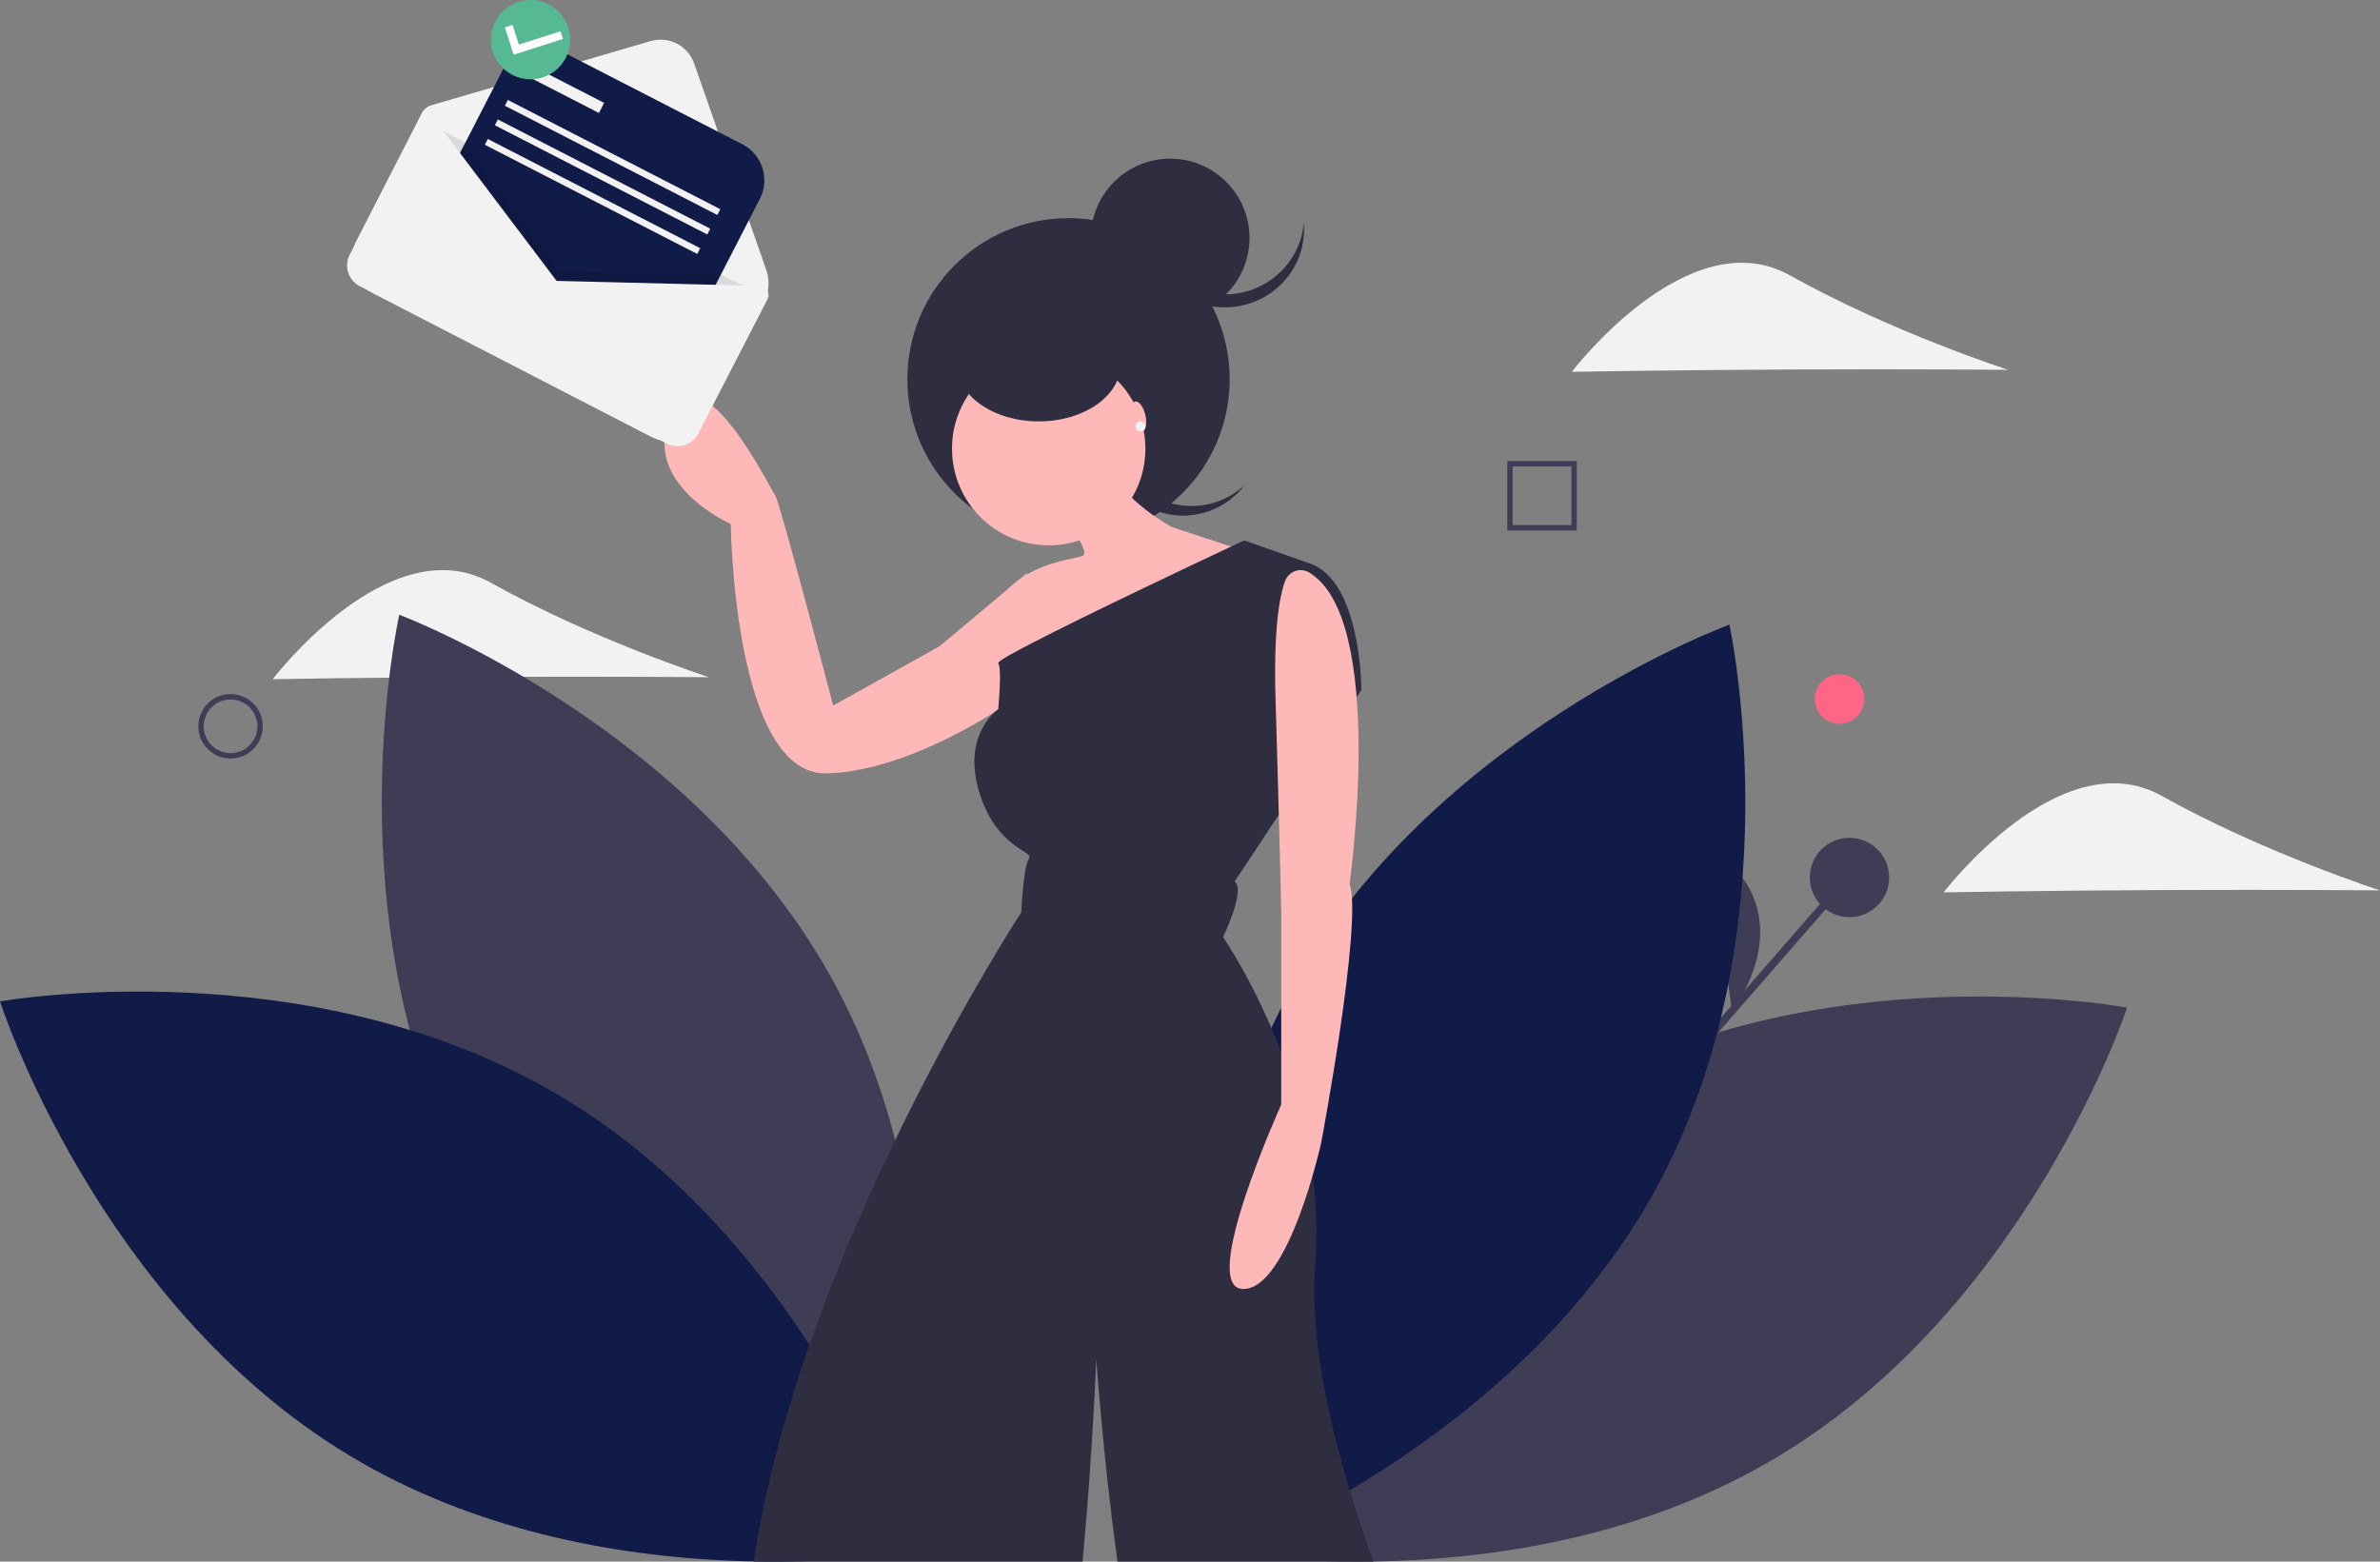 <svg width="480" height="315" viewBox="0 0 480 315" fill="none" xmlns="http://www.w3.org/2000/svg">
<rect x="0" y="0" width="480" height="315" fill="#808080" stroke="none"/>
<path d="M99.08 136.533C74.78 136.644 55 137 55 137C55 137 78.511 106.094 98.992 117.545C119.473 128.995 143 136.598 143 136.598C143 136.598 123.381 136.421 99.08 136.533Z" fill="#F2F2F2"/>
<path d="M371 146C373.761 146 376 143.761 376 141C376 138.239 373.761 136 371 136C368.239 136 366 138.239 366 141C366 143.761 368.239 146 371 146Z" fill="#FF6584"/>
<path d="M333.99 220.314L371.977 176.693L373.149 177.714L335.162 221.335L333.99 220.314Z" fill="#3F3D56"/>
<path d="M373 185C377.418 185 381 181.418 381 177C381 172.582 377.418 169 373 169C368.582 169 365 172.582 365 177C365 181.418 368.582 185 373 185Z" fill="#3F3D56"/>
<path d="M349.286 204C349.286 204 364.646 184.427 345 171L349.286 204Z" fill="#3F3D56"/>
<path d="M94.578 238.405C122.726 290.596 182.467 313 182.467 313C182.467 313 196.57 250.786 168.422 198.595C140.274 146.404 80.533 124 80.533 124C80.533 124 66.43 186.214 94.578 238.405Z" fill="#3F3D56"/>
<path d="M113.621 221.46C164.431 252.116 184 313.008 184 313.008C184 313.008 121.189 324.196 70.379 293.54C19.569 262.884 0 201.992 0 201.992C0 201.992 62.811 190.804 113.621 221.46Z" fill="#111B47"/>
<path d="M315.194 221.73C264.108 251.967 244 312.75 244 312.75C244 312.75 306.719 324.508 357.806 294.27C408.892 264.033 429 203.25 429 203.25C429 203.25 366.281 191.492 315.194 221.73Z" fill="#3F3D56"/>
<path d="M333.739 240.221C305.134 292.135 245.207 314 245.207 314C245.207 314 231.657 251.694 260.261 199.779C288.866 147.865 348.793 126 348.793 126C348.793 126 362.343 188.306 333.739 240.221Z" fill="#111B47"/>
<path d="M229.881 98.04C223.866 92.597 223.024 83.451 227.944 77C227.63 77.295 227.323 77.6 227.029 77.926C221.25 84.319 221.747 94.189 228.138 99.969C234.528 105.75 244.393 105.254 250.171 98.86C250.465 98.535 250.739 98.198 251 97.856C245.079 103.401 235.898 103.481 229.881 98.04Z" fill="#2F2E41"/>
<path d="M215.5 109C233.449 109 248 94.449 248 76.5C248 58.551 233.449 44 215.5 44C197.551 44 183 58.551 183 76.5C183 94.449 197.551 109 215.5 109Z" fill="#2F2E41"/>
<path d="M206.238 118.031L207.212 115.526L189.476 130.365L168.038 142.314C168.038 142.314 157.123 100.686 156.344 99.915C155.564 99.144 141.532 69.85 135.295 83.726C129.058 97.602 147.378 105.697 147.378 105.697C147.378 105.697 147.963 156.383 166.673 155.998C185.384 155.612 208.576 138.845 208.966 137.303C209.356 135.762 206.238 118.031 206.238 118.031Z" fill="#FFB8B8"/>
<path d="M211.5 110C222.27 110 231 101.27 231 90.5C231 79.73 222.27 71 211.5 71C200.73 71 192 79.73 192 90.5C192 101.27 200.73 110 211.5 110Z" fill="#FFB8B8"/>
<path d="M214.879 104.75C214.879 104.75 219.943 111.318 218.385 112.091C216.827 112.864 207.868 113.25 202.414 119.818C196.961 126.386 209.036 143 209.036 143L255 112.477L236.303 106.295C236.303 106.295 223.449 99.341 223.838 92L214.879 104.75Z" fill="#FFB8B8"/>
<path d="M277 315H225.37C222.445 293.663 221.093 274.109 221.093 274.109C221.093 274.109 220.339 293.778 218.331 315H152C161.403 252.159 205.978 184.016 205.978 184.016C205.978 184.016 206.366 174.733 207.529 173.185C208.693 171.642 200.941 171.255 197.451 159.655C195.323 152.574 197.236 147.941 199.055 145.41C199.679 144.497 200.447 143.692 201.329 143.025C201.329 143.025 202.105 134.908 201.329 133.747C201.23 133.596 201.995 133.062 203.41 132.251C204.589 131.572 206.219 130.698 208.169 129.694C219.338 123.915 240.957 113.691 248.363 110.208C249.987 109.439 250.931 109 250.931 109L264.107 113.639C274.568 117.117 274.568 139.16 274.568 139.16L273.976 140.06L258.164 163.959L248.992 177.829C251.319 179.372 246.67 189.041 246.67 189.041C246.67 189.041 253.295 198.539 258.682 213.035C261.729 221.104 263.807 229.504 264.872 238.06C265.551 243.605 265.685 249.203 265.27 254.774C263.834 273.402 270.218 296.042 277 315Z" fill="#2F2E41"/>
<path d="M263.951 115.434C263.091 114.946 262.063 114.865 261.139 115.214C260.216 115.564 259.492 116.307 259.161 117.246C258.007 120.454 256.838 127.142 257.255 141.048C258.021 166.62 258.404 184.057 258.404 184.057V222.803C258.404 222.803 241.551 260 250.744 260C259.936 260 266.447 230.553 266.447 230.553C266.447 230.553 274.874 185.994 272.192 178.245C272.192 178.245 279.752 124.71 263.951 115.434Z" fill="#FFB8B8"/>
<path d="M209.5 85C218.613 85 226 79.851 226 73.5C226 67.149 218.613 62 209.5 62C200.387 62 193 67.149 193 73.5C193 79.851 200.387 85 209.5 85Z" fill="#2F2E41"/>
<path d="M236 64C244.837 64 252 56.837 252 48C252 39.163 244.837 32 236 32C227.163 32 220 39.163 220 48C220 56.837 227.163 64 236 64Z" fill="#2F2E41"/>
<path d="M247 59.385C238.682 59.383 231.752 53.13 231.06 45C231.023 45.432 231 45.867 231 46.308C231 54.974 238.163 62 247 62C255.837 62 263 54.974 263 46.308C263 45.867 262.977 45.432 262.94 45C262.248 53.13 255.318 59.383 247 59.385Z" fill="#2F2E41"/>
<path d="M230.389 87.018C231.118 86.844 231.386 85.353 230.988 83.688C230.591 82.023 229.678 80.814 228.949 80.988C228.22 81.162 227.952 82.653 228.35 84.318C228.748 85.984 229.661 87.192 230.389 87.018Z" fill="#FFB8B8"/>
<path d="M230 87C230.552 87 231 86.552 231 86C231 85.448 230.552 85 230 85C229.448 85 229 85.448 229 86C229 86.552 229.448 87 230 87Z" fill="#F2F2F2"/>
<path fill-rule="evenodd" clip-rule="evenodd" d="M40 146.5C40 150.09 42.91 153 46.5 153C50.088 152.996 52.996 150.088 53 146.5C53 142.91 50.09 140 46.5 140C42.91 140 40 142.91 40 146.5ZM41.083 146.5C41.083 143.508 43.508 141.083 46.5 141.083C49.49 141.087 51.913 143.51 51.917 146.5C51.917 149.492 49.492 151.917 46.5 151.917C43.508 151.917 41.083 149.492 41.083 146.5Z" fill="#3F3D56"/>
<path fill-rule="evenodd" clip-rule="evenodd" d="M304 107H318V93H304V107ZM316.923 105.923H305.077V94.077H316.923V105.923Z" fill="#3F3D56"/>
<path d="M436.08 179.533C411.78 179.644 392 180 392 180C392 180 415.511 149.094 435.992 160.545C456.473 171.995 480 179.598 480 179.598C480 179.598 460.381 179.421 436.08 179.533Z" fill="#F2F2F2"/>
<path d="M361.08 74.533C336.78 74.644 317 75 317 75C317 75 340.511 44.094 360.992 55.545C381.473 66.995 405 74.597 405 74.597C405 74.597 385.381 74.421 361.08 74.533Z" fill="#F2F2F2"/>
<path d="M131.358 88.133L75.236 59.161C71.404 57.183 69.895 52.46 71.865 48.612L85.087 22.799C85.475 22.042 86.156 21.477 86.971 21.239L131.205 8.29C134.877 7.215 138.746 9.212 140.011 12.837L154.545 54.458C155.279 56.559 155.12 58.87 154.106 60.851L141.865 84.749C140.919 86.596 139.28 87.991 137.31 88.626C135.339 89.26 133.198 89.083 131.358 88.133Z" fill="#F2F2F2"/>
<path opacity="0.1" d="M133.347 78.576L76.805 54.335C74.984 53.394 76.692 54.84 77.629 53.011L84.736 24L154 59.767L136.489 81.511C135.553 83.34 135.169 79.517 133.347 78.576Z" fill="black"/>
<path d="M86.156 61.641C82.136 59.573 80.553 54.638 82.62 50.617L101.66 13.59C103.727 9.57 108.662 7.987 112.683 10.054L149.71 29.094C153.73 31.161 155.314 36.096 153.246 40.117L134.207 77.144C132.139 81.164 127.204 82.748 123.183 80.68L86.156 61.641Z" fill="#111B47"/>
<path opacity="0.1" d="M145 55.586L130.458 84L79 57.414L93.542 29L112.877 54.788L145 55.586Z" fill="black"/>
<path d="M112.252 56.657L87.288 23.602C86.974 23.187 86.468 22.961 85.948 23.006C85.428 23.05 84.968 23.358 84.729 23.82L70.524 51.376C69.95 52.489 69.843 53.785 70.226 54.977C70.61 56.169 71.452 57.16 72.568 57.733L134.46 89.478C135.577 90.05 136.875 90.157 138.07 89.774C139.265 89.392 140.259 88.552 140.833 87.438L154.795 60.355C155.086 59.79 155.066 59.116 154.741 58.57C154.416 58.024 153.833 57.683 153.196 57.667L112.252 56.657Z" fill="#F2F2F2"/>
<path d="M107.412 13.332L121.839 20.751L120.79 22.791L106.363 15.372L107.412 13.332Z" fill="#F2F2F2"/>
<path d="M102.425 20.165L145.268 42.195L144.669 43.361L101.826 21.331L102.425 20.165Z" fill="#F2F2F2"/>
<path d="M100.402 24.099L143.245 46.13L142.645 47.295L99.802 25.265L100.402 24.099Z" fill="#F2F2F2"/>
<path d="M98.379 28.034L141.222 50.064L140.622 51.23L97.779 29.2L98.379 28.034Z" fill="#F2F2F2"/>
<path d="M113.073 11.282C114.773 7.976 113.476 3.921 110.176 2.224C106.877 0.527 102.824 1.831 101.124 5.137C99.424 8.443 100.721 12.498 104.021 14.195C107.32 15.892 111.373 14.588 113.073 11.282Z" fill="white"/>
<path fill-rule="evenodd" clip-rule="evenodd" d="M99.887 4.342C101.908 0.414 106.733 -1.133 110.664 0.887C114.583 2.916 116.128 7.728 114.121 11.658C112.1 15.586 107.275 17.133 103.345 15.113C99.414 13.093 97.866 8.271 99.887 4.342ZM101.82 5.522L103.592 11.042L113.541 7.857L113.044 6.309L104.646 9.002L103.369 5.025L101.82 5.522Z" fill="#57B894"/>
</svg>
